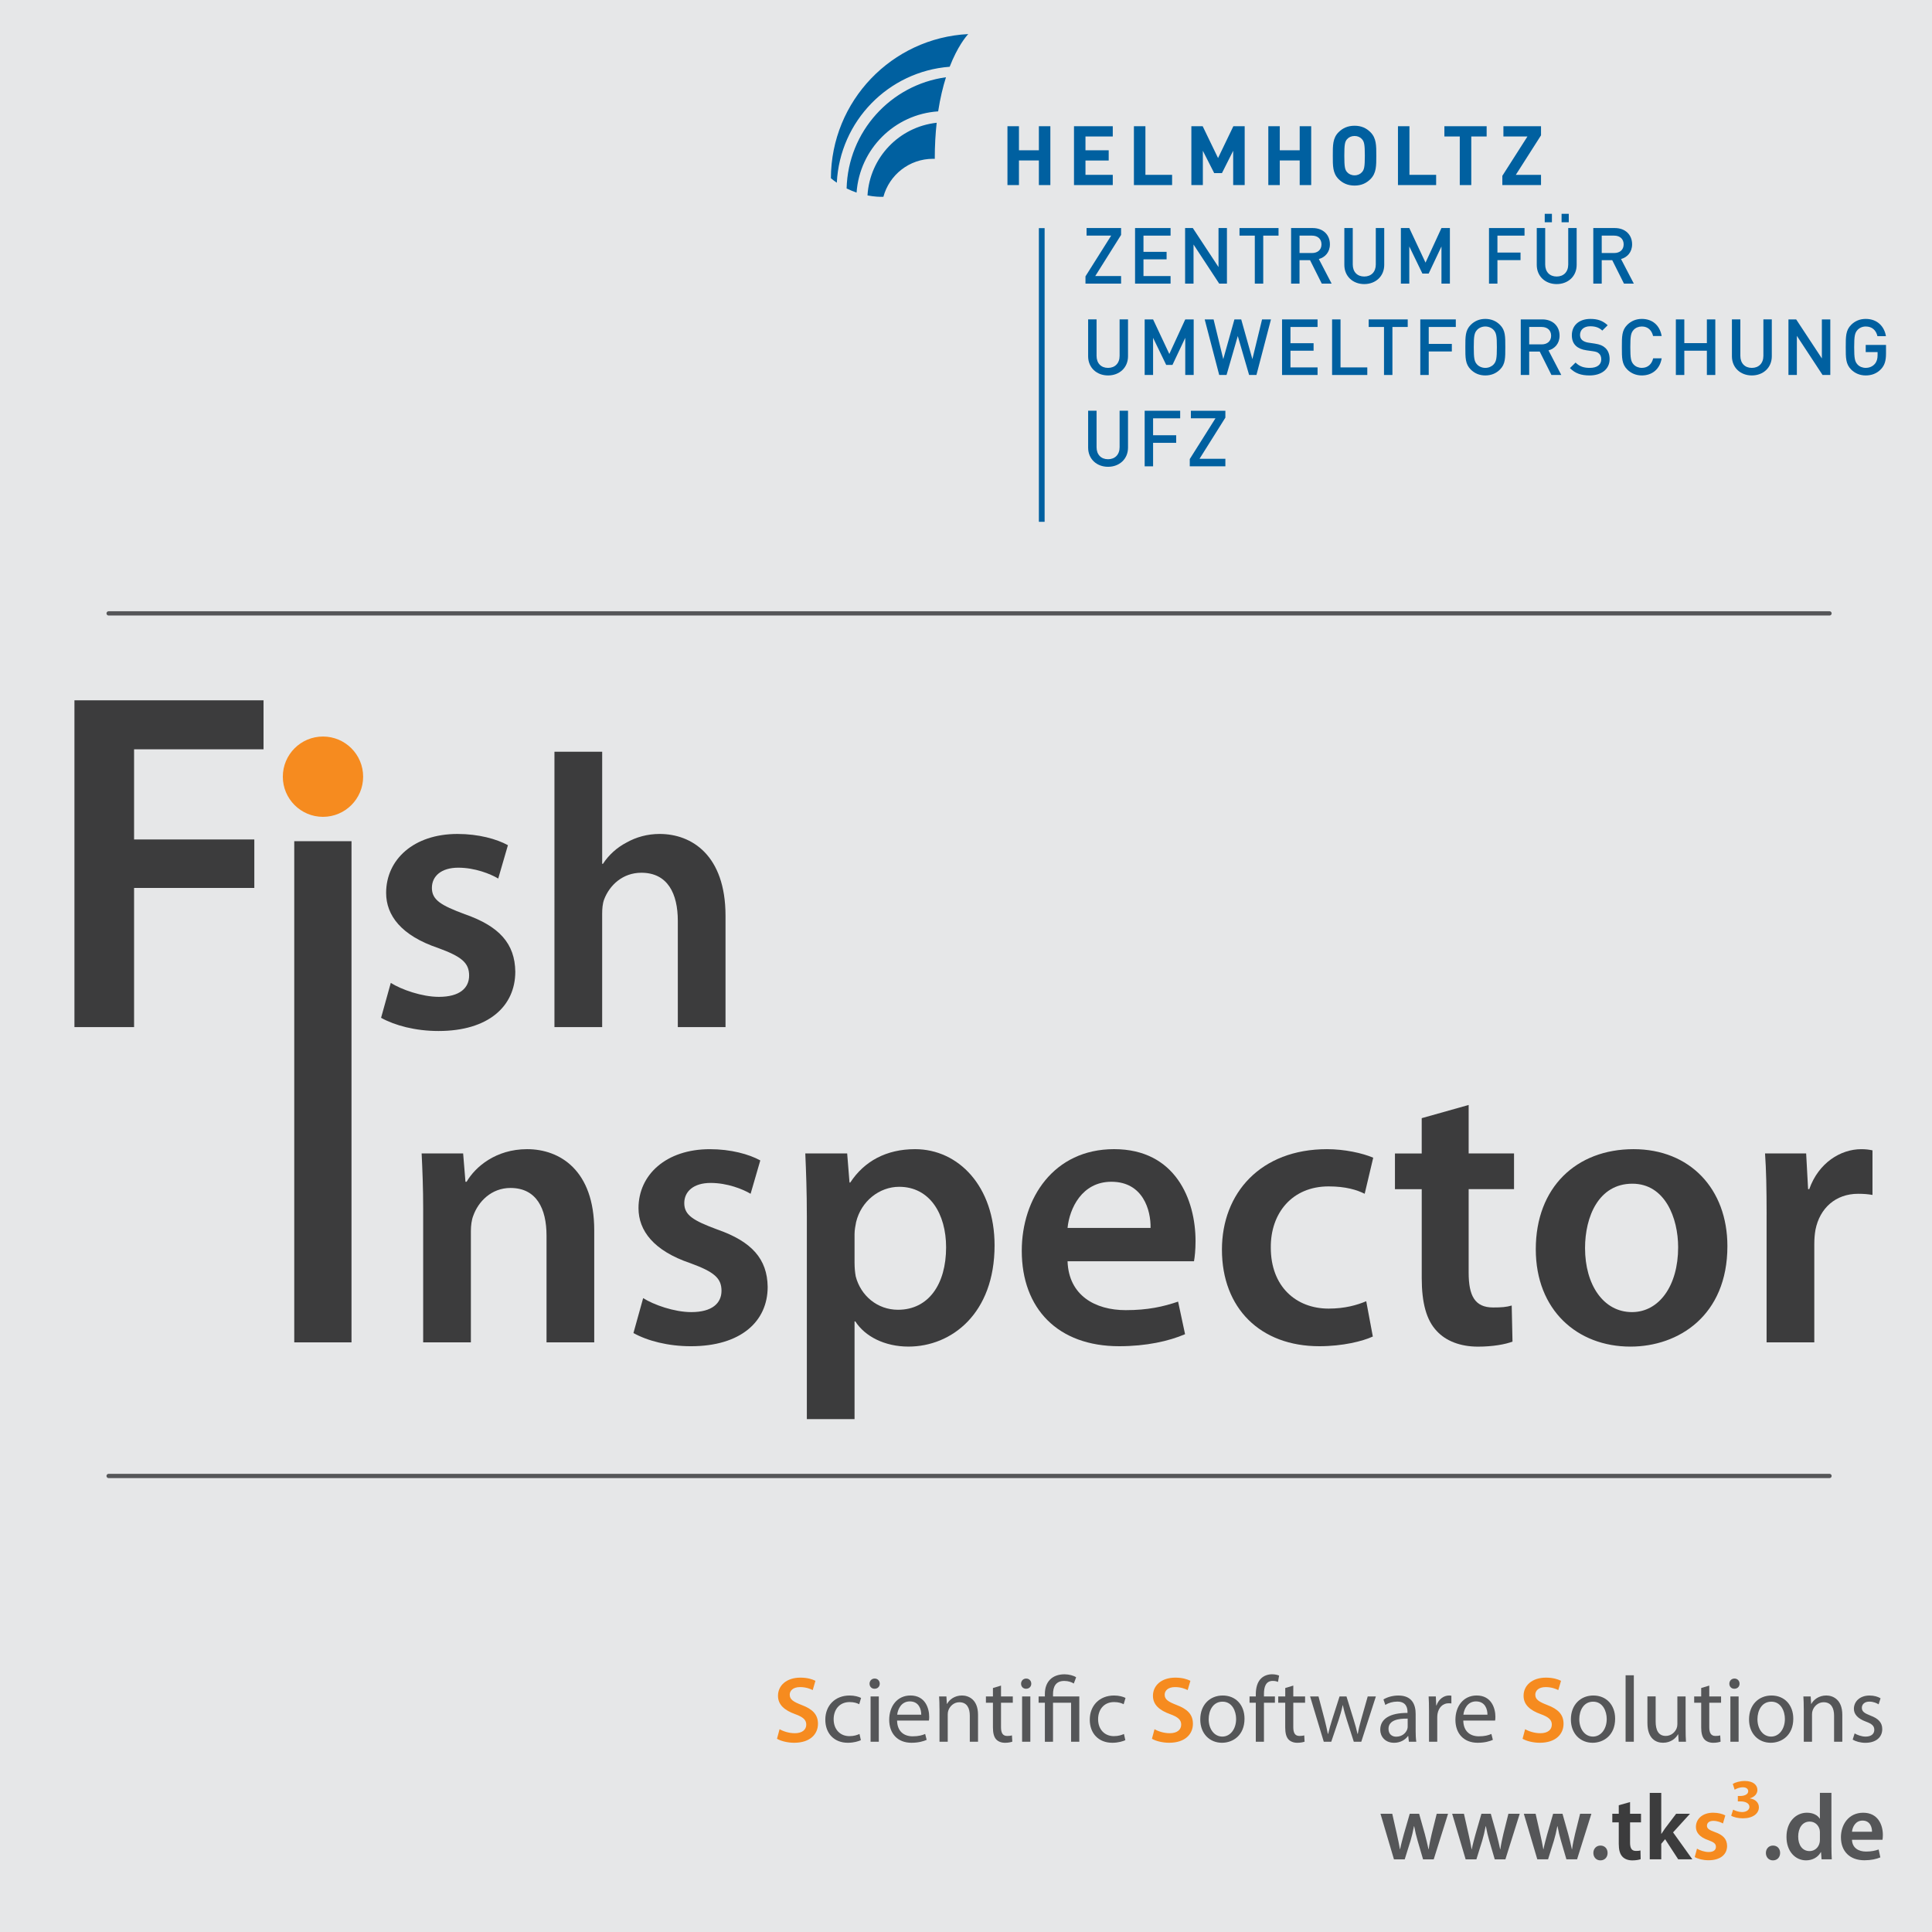 <?xml version="1.0" encoding="UTF-8" standalone="no"?>
<!-- Generator: Adobe Illustrator 15.0.0, SVG Export Plug-In . SVG Version: 6.00 Build 0)  -->

<svg
   xmlns:dc="http://purl.org/dc/elements/1.1/"
   xmlns:cc="http://creativecommons.org/ns#"
   xmlns:rdf="http://www.w3.org/1999/02/22-rdf-syntax-ns#"
   xmlns:svg="http://www.w3.org/2000/svg"
   xmlns="http://www.w3.org/2000/svg"
   xmlns:sodipodi="http://sodipodi.sourceforge.net/DTD/sodipodi-0.dtd"
   xmlns:inkscape="http://www.inkscape.org/namespaces/inkscape"
   version="1.1"
   id="Layer_1"
   x="0px"
   y="0px"
   width="113.39px"
   height="113.39px"
   viewBox="0 0 113.39 113.39"
   enable-background="new 0 0 113.39 113.39"
   xml:space="preserve"
   inkscape:version="0.91 r13725"
   sodipodi:docname="splash.svg"
   inkscape:export-filename="C:\Users\tobi\Documents\Freelancer\UFZ\implementation\FishInspector_resources\splash2.png"
   inkscape:export-xdpi="476.23248"
   inkscape:export-ydpi="476.23248"><defs
     id="defs207" /><sodipodi:namedview
     pagecolor="#ffffff"
     bordercolor="#666666"
     borderopacity="1"
     objecttolerance="10"
     gridtolerance="10"
     guidetolerance="10"
     inkscape:pageopacity="0"
     inkscape:pageshadow="2"
     inkscape:window-width="1920"
     inkscape:window-height="1058"
     id="namedview205"
     showgrid="false"
     inkscape:zoom="5.8868401"
     inkscape:cx="21.185795"
     inkscape:cy="43.827279"
     inkscape:window-x="-8"
     inkscape:window-y="-8"
     inkscape:window-maximized="1"
     inkscape:current-layer="Layer_1" /><rect
     fill="#E6E7E8"
     width="113.39"
     height="113.39"
     id="rect3" /><g
     id="g5"><polyline
       fill="#0060A0"
       points="61.646,10.862 61.646,7.408 60.972,7.408 60.972,8.82 59.803,8.82 59.803,7.408 59.128,7.408    59.128,10.862 59.803,10.862 59.803,9.417 60.972,9.417 60.972,10.862 61.646,10.862  "
       id="polyline7" /><polyline
       fill="#0060A0"
       points="65.309,10.862 65.309,10.261 63.707,10.261 63.707,9.421 65.07,9.421 65.07,8.82 63.707,8.82    63.707,8.01 65.309,8.01 65.309,7.408 63.033,7.408 63.033,10.862 65.309,10.862  "
       id="polyline9" /><polyline
       fill="#0060A0"
       points="68.791,10.862 68.791,10.261 67.225,10.261 67.225,7.408 66.55,7.408 66.55,10.862 68.791,10.862     "
       id="polyline11" /><polyline
       fill="#0060A0"
       points="73.051,10.862 73.051,7.408 72.386,7.408 71.488,9.276 70.586,7.408 69.922,7.408 69.922,10.862    70.596,10.862 70.596,8.849 71.261,10.159 71.717,10.159 72.376,8.849 72.376,10.862 73.051,10.862  "
       id="polyline13" /><polyline
       fill="#0060A0"
       points="76.955,10.862 76.955,7.408 76.28,7.408 76.28,8.82 75.111,8.82 75.111,7.408 74.438,7.408    74.438,10.862 75.111,10.862 75.111,9.417 76.28,9.417 76.28,10.862 76.955,10.862  "
       id="polyline15" /><path
       fill="#0060A0"
       d="M80.776,9.135c0-0.597,0.005-1.028-0.344-1.377c-0.243-0.243-0.539-0.378-0.932-0.378   c-0.394,0-0.693,0.136-0.937,0.378c-0.35,0.349-0.34,0.781-0.34,1.377s-0.01,1.028,0.34,1.378c0.243,0.242,0.543,0.378,0.937,0.378   c0.393,0,0.688-0.136,0.932-0.378C80.781,10.164,80.776,9.732,80.776,9.135L80.776,9.135z M80.103,9.135   c0,0.665-0.039,0.825-0.17,0.97c-0.097,0.112-0.247,0.185-0.432,0.185s-0.34-0.073-0.437-0.185   c-0.131-0.146-0.165-0.306-0.165-0.97s0.034-0.825,0.165-0.97c0.097-0.111,0.252-0.184,0.437-0.184s0.335,0.073,0.432,0.184   C80.063,8.311,80.103,8.471,80.103,9.135"
       id="path17" /><polyline
       fill="#0060A0"
       points="84.288,10.862 84.288,10.261 82.721,10.261 82.721,7.408 82.047,7.408 82.047,10.862    84.288,10.862  "
       id="polyline19" /><polyline
       fill="#0060A0"
       points="87.252,8.01 87.252,7.408 84.772,7.408 84.772,8.01 85.675,8.01 85.675,10.862 86.35,10.862    86.35,8.01 87.252,8.01  "
       id="polyline21" /><polyline
       fill="#0060A0"
       points="90.443,10.862 90.443,10.261 88.964,10.261 90.443,7.942 90.443,7.408 88.236,7.408 88.236,8.01    89.647,8.01 88.173,10.319 88.173,10.862 90.443,10.862  "
       id="polyline23" /><polyline
       fill="#0060A0"
       points="60.972,13.389 60.972,30.625 61.309,30.625 61.309,13.389 60.972,13.389  "
       id="polyline25" /><path
       fill="#0060A0"
       d="M50.914,11.47c0.132-2.228,1.862-4.026,4.06-4.265c-0.071,0.638-0.112,1.342-0.112,2.118   C54.828,9.321,54.794,9.32,54.76,9.32c-1.395,0-2.568,0.946-2.914,2.232C51.652,11.557,51.32,11.547,50.914,11.47L50.914,11.47z    M48.766,10.461c0.012-4.536,3.578-8.235,8.06-8.461c-0.139,0.151-0.632,0.74-1.089,1.918c-3.592,0.272-6.446,3.187-6.624,6.805   C48.997,10.644,48.881,10.557,48.766,10.461L48.766,10.461z M49.688,11.06c0.085-3.341,2.593-6.081,5.832-6.526   c-0.178,0.562-0.34,1.225-0.459,2.002c-2.56,0.169-4.607,2.21-4.788,4.767C50.084,11.238,49.888,11.158,49.688,11.06"
       id="path27" /><polyline
       fill="#0060A0"
       points="63.707,16.646 63.707,16.22 65.215,13.829 63.771,13.829 63.771,13.384 65.797,13.384    65.797,13.787 64.28,16.202 65.797,16.202 65.797,16.646 63.707,16.646  "
       id="polyline29" /><polyline
       fill="#0060A0"
       points="66.617,16.646 66.617,13.384 68.701,13.384 68.701,13.829 67.111,13.829 67.111,14.781    68.468,14.781 68.468,15.221 67.111,15.221 67.111,16.202 68.701,16.202 68.701,16.646 66.617,16.646  "
       id="polyline31" /><polyline
       fill="#0060A0"
       points="71.556,16.646 70.049,14.351 70.049,16.646 69.554,16.646 69.554,13.384 70.007,13.384    71.515,15.675 71.515,13.384 72.01,13.384 72.01,16.646 71.556,16.646  "
       id="polyline33" /><polyline
       fill="#0060A0"
       points="74.14,13.829 74.14,16.646 73.645,16.646 73.645,13.829 72.747,13.829 72.747,13.384    75.038,13.384 75.038,13.829 74.14,13.829  "
       id="polyline35" /><path
       fill="#0060A0"
       d="M77.003,13.829h-0.732v1.021h0.732c0.33,0,0.555-0.188,0.555-0.509   C77.558,14.021,77.333,13.829,77.003,13.829L77.003,13.829z M77.576,16.646l-0.688-1.375h-0.618v1.375h-0.495v-3.262h1.265   c0.618,0,1.013,0.399,1.013,0.953c0,0.467-0.284,0.765-0.65,0.866l0.751,1.443H77.576"
       id="path37" /><path
       fill="#0060A0"
       d="M80.068,16.673c-0.664,0-1.168-0.453-1.168-1.127v-2.163h0.494v2.14c0,0.436,0.266,0.706,0.674,0.706   s0.678-0.27,0.678-0.706v-2.14h0.495v2.163C81.241,16.22,80.732,16.673,80.068,16.673"
       id="path39" /><polyline
       fill="#0060A0"
       points="84.6,16.646 84.6,14.465 83.849,16.055 83.481,16.055 82.712,14.465 82.712,16.646 82.218,16.646    82.218,13.384 82.712,13.384 83.665,15.414 84.6,13.384 85.095,13.384 85.095,16.646 84.6,16.646  "
       id="polyline41" /><polyline
       fill="#0060A0"
       points="87.885,13.829 87.885,14.823 89.241,14.823 89.241,15.267 87.885,15.267 87.885,16.646    87.39,16.646 87.39,13.384 89.475,13.384 89.475,13.829 87.885,13.829  "
       id="polyline43" /><path
       fill="#0060A0"
       d="M91.65,13.045V12.55h0.422v0.495H91.65L91.65,13.045z M90.661,13.045V12.55h0.422v0.495H90.661   L90.661,13.045z M91.362,16.673c-0.665,0-1.169-0.453-1.169-1.127v-2.163h0.495v2.14c0,0.436,0.266,0.706,0.674,0.706   c0.407,0,0.678-0.27,0.678-0.706v-2.14h0.495v2.163C92.535,16.22,92.026,16.673,91.362,16.673"
       id="path45" /><path
       fill="#0060A0"
       d="M94.738,13.829h-0.732v1.021h0.732c0.33,0,0.555-0.188,0.555-0.509   C95.293,14.021,95.068,13.829,94.738,13.829L94.738,13.829z M95.312,16.646l-0.688-1.375h-0.618v1.375h-0.495v-3.262h1.265   c0.618,0,1.013,0.399,1.013,0.953c0,0.467-0.284,0.765-0.65,0.866l0.751,1.443H95.312"
       id="path47" /><path
       fill="#0060A0"
       d="M65.031,22.035c-0.664,0-1.168-0.454-1.168-1.127v-2.163h0.495v2.14c0,0.435,0.266,0.706,0.673,0.706   c0.408,0,0.679-0.271,0.679-0.706v-2.14h0.494v2.163C66.204,21.582,65.696,22.035,65.031,22.035"
       id="path49" /><polyline
       fill="#0060A0"
       points="69.563,22.008 69.563,19.827 68.812,21.417 68.445,21.417 67.675,19.827 67.675,22.008    67.181,22.008 67.181,18.746 67.675,18.746 68.628,20.775 69.563,18.746 70.058,18.746 70.058,22.008 69.563,22.008  "
       id="polyline51" /><polyline
       fill="#0060A0"
       points="73.741,22.008 73.311,22.008 72.646,19.722 71.986,22.008 71.556,22.008 70.704,18.746    71.226,18.746 71.794,21.078 72.449,18.746 72.848,18.746 73.503,21.078 74.071,18.746 74.594,18.746 73.741,22.008  "
       id="polyline53" /><polyline
       fill="#0060A0"
       points="75.244,22.008 75.244,18.746 77.328,18.746 77.328,19.19 75.738,19.19 75.738,20.143    77.095,20.143 77.095,20.583 75.738,20.583 75.738,21.563 77.328,21.563 77.328,22.008 75.244,22.008  "
       id="polyline55" /><polyline
       fill="#0060A0"
       points="78.181,22.008 78.181,18.746 78.676,18.746 78.676,21.563 80.247,21.563 80.247,22.008    78.181,22.008  "
       id="polyline57" /><polyline
       fill="#0060A0"
       points="81.722,19.19 81.722,22.008 81.228,22.008 81.228,19.19 80.329,19.19 80.329,18.746 82.62,18.746    82.62,19.19 81.722,19.19  "
       id="polyline59" /><polyline
       fill="#0060A0"
       points="83.853,19.19 83.853,20.184 85.209,20.184 85.209,20.628 83.853,20.628 83.853,22.008    83.357,22.008 83.357,18.746 85.442,18.746 85.442,19.19 83.853,19.19  "
       id="polyline61" /><path
       fill="#0060A0"
       d="M87.66,19.364c-0.115-0.124-0.294-0.202-0.486-0.202s-0.371,0.078-0.485,0.202   c-0.16,0.174-0.192,0.357-0.192,1.012c0,0.655,0.032,0.838,0.192,1.013c0.114,0.124,0.293,0.202,0.485,0.202   s0.371-0.078,0.486-0.202c0.16-0.174,0.192-0.357,0.192-1.013C87.853,19.722,87.82,19.538,87.66,19.364L87.66,19.364z    M88.035,21.687c-0.225,0.225-0.513,0.348-0.861,0.348c-0.348,0-0.632-0.124-0.856-0.348c-0.321-0.321-0.316-0.683-0.316-1.311   c0-0.627-0.005-0.989,0.316-1.31c0.225-0.225,0.509-0.349,0.856-0.349c0.349,0,0.637,0.124,0.861,0.349   c0.321,0.321,0.312,0.683,0.312,1.31C88.347,21.004,88.356,21.366,88.035,21.687"
       id="path63" /><path
       fill="#0060A0"
       d="M90.482,19.19h-0.733v1.022h0.733c0.329,0,0.554-0.188,0.554-0.509S90.812,19.19,90.482,19.19L90.482,19.19   z M91.055,22.008l-0.688-1.375h-0.618v1.375h-0.495v-3.262h1.265c0.619,0,1.013,0.398,1.013,0.953c0,0.467-0.284,0.765-0.65,0.866   l0.751,1.443H91.055"
       id="path65" /><path
       fill="#0060A0"
       d="M93.295,22.035c-0.49,0-0.843-0.115-1.154-0.431l0.33-0.325c0.238,0.238,0.499,0.312,0.834,0.312   c0.426,0,0.673-0.184,0.673-0.5c0-0.142-0.041-0.261-0.128-0.339c-0.082-0.078-0.165-0.11-0.357-0.138l-0.385-0.055   c-0.266-0.037-0.477-0.128-0.618-0.261c-0.161-0.151-0.238-0.357-0.238-0.623c0-0.568,0.412-0.958,1.09-0.958   c0.431,0,0.733,0.11,1.013,0.372l-0.316,0.312c-0.201-0.192-0.435-0.252-0.71-0.252c-0.385,0-0.596,0.22-0.596,0.508   c0,0.119,0.037,0.225,0.124,0.302c0.082,0.073,0.215,0.128,0.366,0.151l0.371,0.055c0.303,0.046,0.472,0.119,0.609,0.243   c0.179,0.156,0.266,0.39,0.266,0.669C94.468,21.678,93.978,22.035,93.295,22.035"
       id="path67" /><path
       fill="#0060A0"
       d="M96.36,22.035c-0.339,0-0.632-0.124-0.856-0.348c-0.321-0.321-0.316-0.683-0.316-1.311   c0-0.627-0.005-0.989,0.316-1.31c0.225-0.225,0.518-0.349,0.856-0.349c0.601,0,1.049,0.353,1.164,1.004H97.02   c-0.077-0.33-0.297-0.559-0.659-0.559c-0.192,0-0.366,0.073-0.481,0.197c-0.16,0.174-0.196,0.362-0.196,1.017   c0,0.655,0.036,0.843,0.196,1.017c0.115,0.124,0.289,0.197,0.481,0.197c0.362,0,0.586-0.229,0.664-0.559h0.5   C97.414,21.682,96.951,22.035,96.36,22.035"
       id="path69" /><polyline
       fill="#0060A0"
       points="100.177,22.008 100.177,20.583 98.853,20.583 98.853,22.008 98.357,22.008 98.357,18.746    98.853,18.746 98.853,20.138 100.177,20.138 100.177,18.746 100.672,18.746 100.672,22.008 100.177,22.008  "
       id="polyline71" /><path
       fill="#0060A0"
       d="M102.815,22.035c-0.664,0-1.168-0.454-1.168-1.127v-2.163h0.495v2.14c0,0.435,0.266,0.706,0.673,0.706   c0.408,0,0.679-0.271,0.679-0.706v-2.14h0.494v2.163C103.988,21.582,103.48,22.035,102.815,22.035"
       id="path73" /><polyline
       fill="#0060A0"
       points="106.967,22.008 105.459,19.712 105.459,22.008 104.965,22.008 104.965,18.746 105.418,18.746    106.926,21.036 106.926,18.746 107.421,18.746 107.421,22.008 106.967,22.008  "
       id="polyline75" /><path
       fill="#0060A0"
       d="M110.398,21.664c-0.248,0.261-0.555,0.371-0.898,0.371c-0.339,0-0.632-0.124-0.856-0.348   c-0.32-0.321-0.316-0.683-0.316-1.311c0-0.627-0.004-0.989,0.316-1.31c0.225-0.225,0.509-0.349,0.856-0.349   c0.692,0,1.096,0.454,1.187,1.013h-0.499c-0.082-0.357-0.32-0.568-0.688-0.568c-0.192,0-0.366,0.078-0.48,0.202   c-0.16,0.174-0.197,0.357-0.197,1.012c0,0.655,0.037,0.843,0.197,1.017c0.114,0.124,0.288,0.197,0.48,0.197   c0.216,0,0.403-0.083,0.531-0.229c0.119-0.138,0.165-0.303,0.165-0.513v-0.184H109.5v-0.421h1.191v0.5   C110.691,21.165,110.613,21.435,110.398,21.664"
       id="path77" /><path
       fill="#0060A0"
       d="M65.031,27.396c-0.664,0-1.168-0.454-1.168-1.127v-2.163h0.495v2.14c0,0.436,0.266,0.706,0.673,0.706   c0.408,0,0.679-0.27,0.679-0.706v-2.14h0.494v2.163C66.204,26.943,65.696,27.396,65.031,27.396"
       id="path79" /><polyline
       fill="#0060A0"
       points="67.675,24.551 67.675,25.545 69.031,25.545 69.031,25.99 67.675,25.99 67.675,27.369    67.181,27.369 67.181,24.107 69.265,24.107 69.265,24.551 67.675,24.551  "
       id="polyline81" /><polyline
       fill="#0060A0"
       points="69.828,27.369 69.828,26.943 71.336,24.551 69.893,24.551 69.893,24.107 71.918,24.107    71.918,24.51 70.401,26.925 71.918,26.925 71.918,27.369 69.828,27.369  "
       id="polyline83" /></g><g
     id="g85"><g
       id="g87"><g
         id="g89"><path
           fill="#F68B1F"
           d="M45.754,101.487c0.215,0.126,0.55,0.236,0.896,0.236c0.429,0,0.67-0.203,0.67-0.505     c0-0.28-0.187-0.445-0.653-0.615c-0.615-0.221-1.006-0.544-1.006-1.077c0-0.609,0.506-1.065,1.313-1.065     c0.401,0,0.692,0.088,0.884,0.187l-0.159,0.544c-0.137-0.071-0.396-0.176-0.741-0.176c-0.429,0-0.609,0.225-0.609,0.445     c0,0.285,0.214,0.417,0.708,0.609c0.643,0.242,0.95,0.566,0.95,1.099c0,0.599-0.45,1.115-1.4,1.115     c-0.396,0-0.802-0.11-1.005-0.236L45.754,101.487z"
           id="path91" /><path
           fill="#555658"
           d="M50.525,102.131c-0.126,0.06-0.406,0.153-0.764,0.153c-0.802,0-1.323-0.544-1.323-1.356     c0-0.818,0.56-1.418,1.428-1.418c0.286,0,0.538,0.072,0.671,0.143l-0.11,0.369c-0.115-0.061-0.297-0.127-0.561-0.127     c-0.609,0-0.939,0.456-0.939,1.006c0,0.615,0.396,0.994,0.923,0.994c0.275,0,0.456-0.066,0.594-0.127L50.525,102.131z"
           id="path93" /><path
           fill="#555658"
           d="M51.633,98.818c0,0.164-0.115,0.296-0.308,0.296c-0.176,0-0.291-0.132-0.291-0.296     c0-0.165,0.12-0.303,0.302-0.303C51.512,98.516,51.633,98.647,51.633,98.818z M51.095,102.224v-2.659h0.483v2.659H51.095z"
           id="path95" /><path
           fill="#555658"
           d="M52.65,100.982c0.012,0.653,0.423,0.923,0.912,0.923c0.346,0,0.561-0.061,0.736-0.138l0.088,0.346     c-0.171,0.077-0.467,0.171-0.891,0.171c-0.818,0-1.307-0.544-1.307-1.346s0.473-1.429,1.247-1.429     c0.873,0,1.099,0.758,1.099,1.247c0,0.099-0.006,0.171-0.017,0.226H52.65z M54.068,100.637c0.005-0.303-0.127-0.781-0.671-0.781     c-0.494,0-0.703,0.445-0.741,0.781H54.068z"
           id="path97" /><path
           fill="#555658"
           d="M55.138,100.285c0-0.281-0.006-0.5-0.022-0.721h0.429l0.027,0.439h0.011     c0.132-0.246,0.439-0.494,0.879-0.494c0.368,0,0.939,0.22,0.939,1.132v1.582h-0.483v-1.532c0-0.429-0.159-0.786-0.615-0.786     c-0.313,0-0.561,0.226-0.648,0.495c-0.021,0.061-0.032,0.143-0.032,0.225v1.599h-0.483V100.285z"
           id="path99" /><path
           fill="#555658"
           d="M58.75,98.928v0.637h0.692v0.369H58.75v1.434c0,0.329,0.094,0.516,0.362,0.516     c0.132,0,0.209-0.011,0.28-0.033l0.021,0.369c-0.093,0.032-0.241,0.065-0.428,0.065c-0.226,0-0.406-0.077-0.522-0.203     c-0.132-0.148-0.187-0.385-0.187-0.698v-1.449h-0.412v-0.369h0.412V99.07L58.75,98.928z"
           id="path101" /><path
           fill="#555658"
           d="M60.526,98.818c0,0.164-0.115,0.296-0.308,0.296c-0.176,0-0.291-0.132-0.291-0.296     c0-0.165,0.121-0.303,0.302-0.303C60.405,98.516,60.526,98.647,60.526,98.818z M59.988,102.224v-2.659h0.483v2.659H59.988z"
           id="path103" /><path
           fill="#555658"
           d="M61.324,102.224v-2.29h-0.368v-0.369h0.368v-0.148c0-0.697,0.412-1.152,1.159-1.152     c0.247,0,0.538,0.076,0.676,0.176l-0.138,0.367c-0.12-0.082-0.324-0.153-0.56-0.153c-0.511,0-0.659,0.356-0.659,0.78v0.131h1.543     v2.659h-0.483v-2.29h-1.06v2.29H61.324z"
           id="path105" /><path
           fill="#555658"
           d="M66.046,102.131c-0.126,0.06-0.406,0.153-0.764,0.153c-0.802,0-1.323-0.544-1.323-1.356     c0-0.818,0.561-1.418,1.428-1.418c0.286,0,0.539,0.072,0.67,0.143l-0.109,0.369c-0.115-0.061-0.297-0.127-0.561-0.127     c-0.609,0-0.939,0.456-0.939,1.006c0,0.615,0.396,0.994,0.923,0.994c0.275,0,0.456-0.066,0.594-0.127L66.046,102.131z"
           id="path107" /><path
           fill="#F68B1F"
           d="M67.759,101.487c0.214,0.126,0.55,0.236,0.896,0.236c0.429,0,0.67-0.203,0.67-0.505     c0-0.28-0.187-0.445-0.653-0.615c-0.615-0.221-1.005-0.544-1.005-1.077c0-0.609,0.505-1.065,1.313-1.065     c0.4,0,0.692,0.088,0.885,0.187l-0.16,0.544c-0.137-0.071-0.396-0.176-0.741-0.176c-0.429,0-0.609,0.225-0.609,0.445     c0,0.285,0.214,0.417,0.708,0.609c0.643,0.242,0.95,0.566,0.95,1.099c0,0.599-0.45,1.115-1.4,1.115     c-0.396,0-0.802-0.11-1.005-0.236L67.759,101.487z"
           id="path109" /><path
           fill="#555658"
           d="M73.041,100.872c0,0.983-0.687,1.412-1.323,1.412c-0.714,0-1.274-0.527-1.274-1.368     c0-0.885,0.588-1.406,1.318-1.406C72.525,99.51,73.041,100.064,73.041,100.872z M70.938,100.9c0,0.582,0.33,1.021,0.802,1.021     c0.462,0,0.808-0.435,0.808-1.033c0-0.45-0.225-1.016-0.797-1.016C71.185,99.873,70.938,100.4,70.938,100.9z"
           id="path111" /><path
           fill="#555658"
           d="M73.704,102.224v-2.29h-0.368v-0.369h0.368v-0.126c0-0.374,0.088-0.714,0.308-0.929     c0.182-0.176,0.423-0.246,0.648-0.246c0.176,0,0.318,0.038,0.412,0.076l-0.066,0.373c-0.071-0.032-0.164-0.06-0.308-0.06     c-0.411,0-0.516,0.356-0.516,0.769v0.143h0.643v0.369h-0.643v2.29H73.704z"
           id="path113" /><path
           fill="#555658"
           d="M75.904,98.928v0.637h0.692v0.369h-0.692v1.434c0,0.329,0.094,0.516,0.362,0.516     c0.132,0,0.209-0.011,0.28-0.033l0.021,0.369c-0.093,0.032-0.241,0.065-0.428,0.065c-0.226,0-0.406-0.077-0.522-0.203     c-0.132-0.148-0.187-0.385-0.187-0.698v-1.449H75.02v-0.369h0.412V99.07L75.904,98.928z"
           id="path115" /><path
           fill="#555658"
           d="M77.383,99.564l0.357,1.352c0.071,0.297,0.143,0.571,0.192,0.846h0.017     c0.061-0.269,0.148-0.555,0.236-0.84l0.434-1.357h0.406l0.412,1.33c0.1,0.318,0.176,0.599,0.236,0.867h0.017     c0.044-0.269,0.115-0.549,0.203-0.861l0.379-1.336h0.479l-0.857,2.659h-0.439l-0.406-1.269c-0.094-0.297-0.171-0.561-0.236-0.874     h-0.011c-0.066,0.319-0.148,0.594-0.242,0.879l-0.428,1.264h-0.439l-0.803-2.659H77.383z"
           id="path117" /><path
           fill="#555658"
           d="M83.085,101.586c0,0.231,0.011,0.457,0.038,0.638h-0.434l-0.038-0.335h-0.017     c-0.148,0.209-0.434,0.396-0.813,0.396c-0.538,0-0.813-0.379-0.813-0.764c0-0.643,0.571-0.994,1.599-0.989v-0.055     c0-0.214-0.061-0.615-0.604-0.609c-0.253,0-0.511,0.071-0.697,0.197l-0.11-0.324c0.22-0.137,0.544-0.23,0.879-0.23     c0.813,0,1.011,0.555,1.011,1.082V101.586z M82.618,100.867c-0.527-0.012-1.126,0.082-1.126,0.599     c0,0.318,0.209,0.461,0.45,0.461c0.352,0,0.577-0.22,0.653-0.444c0.017-0.055,0.022-0.11,0.022-0.154V100.867z"
           id="path119" /><path
           fill="#555658"
           d="M83.869,100.395c0-0.313-0.006-0.582-0.022-0.83h0.423l0.022,0.527h0.017     c0.12-0.356,0.417-0.582,0.741-0.582c0.05,0,0.088,0.006,0.132,0.012v0.455c-0.05-0.011-0.099-0.011-0.165-0.011     c-0.341,0-0.582,0.253-0.647,0.615c-0.012,0.065-0.017,0.148-0.017,0.226v1.417h-0.483V100.395z"
           id="path121" /><path
           fill="#555658"
           d="M85.881,100.982c0.012,0.653,0.423,0.923,0.912,0.923c0.346,0,0.561-0.061,0.736-0.138l0.088,0.346     c-0.171,0.077-0.467,0.171-0.891,0.171c-0.818,0-1.307-0.544-1.307-1.346s0.473-1.429,1.247-1.429     c0.873,0,1.099,0.758,1.099,1.247c0,0.099-0.006,0.171-0.017,0.226H85.881z M87.299,100.637c0.005-0.303-0.127-0.781-0.671-0.781     c-0.494,0-0.703,0.445-0.741,0.781H87.299z"
           id="path123" /><path
           fill="#F68B1F"
           d="M89.511,101.487c0.214,0.126,0.55,0.236,0.896,0.236c0.429,0,0.67-0.203,0.67-0.505     c0-0.28-0.187-0.445-0.653-0.615c-0.615-0.221-1.005-0.544-1.005-1.077c0-0.609,0.505-1.065,1.313-1.065     c0.4,0,0.692,0.088,0.885,0.187l-0.16,0.544c-0.137-0.071-0.396-0.176-0.741-0.176c-0.429,0-0.609,0.225-0.609,0.445     c0,0.285,0.214,0.417,0.708,0.609c0.643,0.242,0.95,0.566,0.95,1.099c0,0.599-0.45,1.115-1.4,1.115     c-0.396,0-0.802-0.11-1.005-0.236L89.511,101.487z"
           id="path125" /><path
           fill="#555658"
           d="M94.793,100.872c0,0.983-0.687,1.412-1.323,1.412c-0.714,0-1.274-0.527-1.274-1.368     c0-0.885,0.588-1.406,1.318-1.406C94.277,99.51,94.793,100.064,94.793,100.872z M92.689,100.9c0,0.582,0.33,1.021,0.802,1.021     c0.462,0,0.808-0.435,0.808-1.033c0-0.45-0.225-1.016-0.797-1.016C92.937,99.873,92.689,100.4,92.689,100.9z"
           id="path127" /><path
           fill="#555658"
           d="M95.407,98.323h0.483v3.9h-0.483V98.323z"
           id="path129" /><path
           fill="#555658"
           d="M98.93,101.493c0,0.28,0.005,0.521,0.021,0.73h-0.428l-0.028-0.435h-0.011     c-0.121,0.215-0.406,0.495-0.879,0.495c-0.417,0-0.917-0.236-0.917-1.165v-1.555h0.483v1.467c0,0.506,0.159,0.852,0.593,0.852     c0.324,0,0.55-0.225,0.638-0.445c0.027-0.065,0.044-0.153,0.044-0.246v-1.627h0.483V101.493z"
           id="path131" /><path
           fill="#555658"
           d="M100.318,98.928v0.637h0.692v0.369h-0.692v1.434c0,0.329,0.094,0.516,0.362,0.516     c0.132,0,0.209-0.011,0.28-0.033l0.021,0.369c-0.093,0.032-0.241,0.065-0.428,0.065c-0.226,0-0.406-0.077-0.522-0.203     c-0.132-0.148-0.187-0.385-0.187-0.698v-1.449h-0.412v-0.369h0.412V99.07L100.318,98.928z"
           id="path133" /><path
           fill="#555658"
           d="M102.095,98.818c0,0.164-0.115,0.296-0.308,0.296c-0.176,0-0.291-0.132-0.291-0.296     c0-0.165,0.121-0.303,0.302-0.303C101.974,98.516,102.095,98.647,102.095,98.818z M101.557,102.224v-2.659h0.483v2.659H101.557z"
           id="path135" /><path
           fill="#555658"
           d="M105.249,100.872c0,0.983-0.687,1.412-1.323,1.412c-0.715,0-1.274-0.527-1.274-1.368     c0-0.885,0.588-1.406,1.318-1.406C104.733,99.51,105.249,100.064,105.249,100.872z M103.146,100.9     c0,0.582,0.329,1.021,0.802,1.021c0.462,0,0.808-0.435,0.808-1.033c0-0.45-0.226-1.016-0.796-1.016     C103.393,99.873,103.146,100.4,103.146,100.9z"
           id="path137" /><path
           fill="#555658"
           d="M105.863,100.285c0-0.281-0.006-0.5-0.022-0.721h0.429l0.027,0.439h0.011     c0.132-0.246,0.439-0.494,0.879-0.494c0.368,0,0.939,0.22,0.939,1.132v1.582h-0.483v-1.532c0-0.429-0.159-0.786-0.615-0.786     c-0.313,0-0.561,0.226-0.648,0.495c-0.021,0.061-0.032,0.143-0.032,0.225v1.599h-0.483V100.285z"
           id="path139" /><path
           fill="#555658"
           d="M108.849,101.734c0.148,0.088,0.401,0.188,0.643,0.188c0.347,0,0.511-0.171,0.511-0.396     c0-0.23-0.137-0.352-0.488-0.482c-0.483-0.176-0.709-0.435-0.709-0.753c0-0.429,0.352-0.78,0.918-0.78     c0.269,0,0.505,0.072,0.647,0.165l-0.115,0.352c-0.104-0.065-0.297-0.159-0.544-0.159c-0.285,0-0.439,0.164-0.439,0.362     c0,0.22,0.154,0.319,0.5,0.456c0.456,0.17,0.697,0.4,0.697,0.797c0,0.473-0.367,0.802-0.988,0.802     c-0.291,0-0.561-0.077-0.747-0.187L108.849,101.734z"
           id="path141" /></g></g><g
       id="g143"><path
         fill="#555658"
         d="M81.712,106.45l0.274,1.214c0.065,0.285,0.126,0.576,0.176,0.867h0.011    c0.055-0.291,0.143-0.587,0.214-0.862l0.352-1.219h0.55l0.335,1.187c0.082,0.313,0.153,0.604,0.214,0.895h0.012    c0.038-0.291,0.104-0.582,0.176-0.895l0.296-1.187h0.665l-0.841,2.675h-0.626l-0.318-1.088c-0.082-0.28-0.143-0.532-0.203-0.856    h-0.012c-0.06,0.329-0.126,0.593-0.203,0.856l-0.34,1.088h-0.632l-0.791-2.675H81.712z"
         id="path145" /><path
         fill="#555658"
         d="M85.919,106.45l0.274,1.214c0.065,0.285,0.126,0.576,0.176,0.867h0.011    c0.055-0.291,0.143-0.587,0.214-0.862l0.352-1.219h0.55l0.335,1.187c0.082,0.313,0.153,0.604,0.214,0.895h0.012    c0.038-0.291,0.104-0.582,0.176-0.895l0.296-1.187h0.665l-0.841,2.675h-0.626l-0.318-1.088c-0.082-0.28-0.143-0.532-0.203-0.856    h-0.012c-0.06,0.329-0.126,0.593-0.203,0.856l-0.34,1.088h-0.632l-0.791-2.675H85.919z"
         id="path147" /><path
         fill="#555658"
         d="M90.126,106.45l0.275,1.214c0.065,0.285,0.126,0.576,0.176,0.867h0.011    c0.055-0.291,0.143-0.587,0.214-0.862l0.352-1.219h0.55l0.335,1.187c0.082,0.313,0.154,0.604,0.214,0.895h0.012    c0.038-0.291,0.104-0.582,0.176-0.895l0.296-1.187H93.4l-0.841,2.675h-0.626l-0.318-1.088c-0.083-0.28-0.143-0.532-0.203-0.856    h-0.011c-0.061,0.329-0.127,0.593-0.204,0.856l-0.34,1.088h-0.632l-0.791-2.675H90.126z"
         id="path149" /><path
         fill="#555658"
         d="M93.515,108.752c0-0.253,0.176-0.435,0.417-0.435c0.247,0,0.418,0.176,0.418,0.435    c0,0.247-0.165,0.434-0.423,0.434C93.685,109.186,93.515,108.999,93.515,108.752z"
         id="path151" /><path
         fill="#3C3C3D"
         d="M95.669,105.764v0.687h0.643v0.505h-0.643v1.182c0,0.329,0.088,0.494,0.347,0.494    c0.12,0,0.187-0.006,0.264-0.027l0.011,0.511c-0.099,0.038-0.28,0.071-0.489,0.071c-0.252,0-0.456-0.082-0.582-0.22    c-0.148-0.154-0.214-0.401-0.214-0.753v-1.258h-0.379v-0.505h0.379v-0.5L95.669,105.764z"
         id="path153" /><path
         fill="#3C3C3D"
         d="M97.501,107.625h0.011c0.066-0.104,0.144-0.22,0.209-0.313l0.653-0.862h0.813l-0.994,1.093l1.132,1.582    h-0.83l-0.769-1.181l-0.226,0.269v0.912h-0.676v-3.9h0.676V107.625z"
         id="path155" /><path
         fill="#F68B1F"
         d="M99.598,108.499c0.148,0.093,0.439,0.197,0.682,0.197c0.296,0,0.428-0.126,0.428-0.302    c0-0.182-0.109-0.27-0.439-0.391c-0.521-0.176-0.735-0.461-0.735-0.779c0-0.473,0.39-0.835,1.011-0.835    c0.296,0,0.555,0.071,0.714,0.159l-0.138,0.473c-0.109-0.066-0.329-0.154-0.565-0.154c-0.242,0-0.374,0.121-0.374,0.286    c0,0.17,0.127,0.247,0.468,0.373c0.488,0.171,0.708,0.418,0.714,0.813c0,0.488-0.379,0.84-1.088,0.84    c-0.324,0-0.615-0.076-0.813-0.187L99.598,108.499z"
         id="path157" /><path
         fill="#F68B1F"
         d="M101.698,104.697c0.143-0.088,0.412-0.17,0.709-0.17c0.5,0,0.736,0.247,0.736,0.527    c0,0.23-0.176,0.412-0.435,0.488v0.012c0.303,0.038,0.522,0.236,0.522,0.516c0,0.368-0.352,0.648-0.935,0.648    c-0.285,0-0.549-0.065-0.691-0.153l0.115-0.357c0.099,0.061,0.324,0.143,0.521,0.143c0.28,0,0.435-0.147,0.435-0.302    c0-0.226-0.259-0.324-0.522-0.324h-0.159v-0.318h0.148c0.197,0,0.461-0.071,0.461-0.28c0-0.121-0.093-0.23-0.313-0.23    c-0.198,0-0.391,0.082-0.483,0.143L101.698,104.697z"
         id="path159" /><path
         fill="#555658"
         d="M103.641,108.752c0-0.253,0.176-0.435,0.417-0.435c0.248,0,0.418,0.176,0.418,0.435    c0,0.247-0.165,0.434-0.423,0.434C103.811,109.186,103.641,108.999,103.641,108.752z"
         id="path161" /><path
         fill="#555658"
         d="M107.487,105.225v3.147c0,0.275,0.011,0.571,0.021,0.753h-0.599l-0.032-0.423h-0.012    c-0.159,0.297-0.483,0.483-0.867,0.483c-0.644,0-1.148-0.544-1.148-1.368c-0.006-0.896,0.555-1.428,1.197-1.428    c0.368,0,0.632,0.148,0.753,0.346h0.011v-1.511H107.487z M106.812,107.564c0-0.055-0.006-0.126-0.017-0.181    c-0.061-0.259-0.274-0.473-0.582-0.473c-0.435,0-0.676,0.385-0.676,0.879s0.241,0.852,0.67,0.852c0.274,0,0.517-0.187,0.583-0.478    c0.016-0.061,0.021-0.127,0.021-0.198V107.564z"
         id="path163" /><path
         fill="#555658"
         d="M108.694,107.977c0.016,0.483,0.39,0.692,0.823,0.692c0.313,0,0.533-0.05,0.742-0.121l0.099,0.462    c-0.23,0.099-0.549,0.17-0.934,0.17c-0.868,0-1.379-0.532-1.379-1.352c0-0.741,0.45-1.438,1.308-1.438    c0.867,0,1.153,0.714,1.153,1.302c0,0.126-0.011,0.225-0.022,0.285H108.694z M109.869,107.505    c0.006-0.247-0.104-0.654-0.555-0.654c-0.417,0-0.593,0.379-0.62,0.654H109.869z"
         id="path165" /></g></g><g
     id="g167"><g
       id="g169"><g
         id="g171"><path
           fill="#3C3C3D"
           d="M4.368,41.101h11.099v2.875H7.869v5.293h7.057v2.846H7.869v8.167h-3.5V41.101z"
           id="path173" /><path
           fill="#3C3C3D"
           d="M22.935,57.687c0.615,0.387,1.821,0.819,2.823,0.819c1.229,0,1.775-0.523,1.775-1.252     c0-0.751-0.455-1.116-1.821-1.616c-2.163-0.729-3.05-1.913-3.05-3.233c0-1.958,1.616-3.46,4.189-3.46     c1.229,0,2.299,0.296,2.959,0.66l-0.569,1.958c-0.455-0.273-1.366-0.638-2.345-0.638c-1.002,0-1.548,0.501-1.548,1.184     c0,0.706,0.524,1.024,1.936,1.548c2.026,0.706,2.937,1.73,2.959,3.37c0,2.026-1.571,3.483-4.508,3.483     c-1.343,0-2.55-0.319-3.37-0.774L22.935,57.687z"
           id="path175" /><path
           fill="#3C3C3D"
           d="M32.542,44.118h2.8v6.58h0.045c0.342-0.523,0.82-0.956,1.389-1.252c0.569-0.319,1.229-0.501,1.935-0.501     c1.889,0,3.87,1.252,3.87,4.804v6.533h-2.8v-6.237c0-1.594-0.592-2.823-2.14-2.823c-1.093,0-1.867,0.729-2.186,1.571     c-0.091,0.25-0.114,0.546-0.114,0.842v6.647h-2.8V44.118z"
           id="path177" /></g><g
         id="g179"><path
           fill="#3C3C3D"
           d="M20.63,49.37v29.414h-3.36V49.37H20.63z"
           id="path181" /><path
           fill="#3C3C3D"
           d="M24.837,70.997c0-1.274-0.045-2.345-0.091-3.301h2.436l0.136,1.662h0.068     c0.501-0.865,1.708-1.913,3.552-1.913c1.935,0,3.938,1.253,3.938,4.759v6.579h-2.8v-6.261c0-1.594-0.592-2.8-2.117-2.8     c-1.116,0-1.89,0.797-2.186,1.639c-0.091,0.228-0.137,0.569-0.137,0.888v6.534h-2.8V70.997z"
           id="path183" /><path
           fill="#3C3C3D"
           d="M37.747,76.188c0.615,0.388,1.821,0.82,2.823,0.82c1.229,0,1.775-0.524,1.775-1.253     c0-0.751-0.455-1.115-1.821-1.616c-2.163-0.729-3.05-1.912-3.05-3.232c0-1.958,1.616-3.461,4.189-3.461     c1.229,0,2.299,0.296,2.959,0.66l-0.569,1.958c-0.455-0.272-1.366-0.637-2.345-0.637c-1.002,0-1.548,0.5-1.548,1.184     c0,0.706,0.524,1.024,1.936,1.548c2.026,0.706,2.937,1.73,2.959,3.369c0,2.026-1.571,3.483-4.508,3.483     c-1.343,0-2.55-0.318-3.37-0.774L37.747,76.188z"
           id="path185" /><path
           fill="#3C3C3D"
           d="M47.354,71.384c0-1.457-0.045-2.641-0.091-3.688h2.458l0.137,1.707h0.045     c0.82-1.252,2.117-1.958,3.802-1.958c2.55,0,4.667,2.186,4.667,5.646c0,4.007-2.527,5.941-5.054,5.941     c-1.389,0-2.55-0.592-3.119-1.479h-0.045v5.737h-2.8V71.384z M50.155,74.139c0,0.273,0.023,0.523,0.068,0.774     c0.296,1.138,1.275,1.958,2.481,1.958c1.776,0,2.823-1.48,2.823-3.666c0-1.957-0.957-3.551-2.755-3.551     c-1.161,0-2.231,0.842-2.527,2.071c-0.046,0.228-0.091,0.479-0.091,0.706V74.139z"
           id="path187" /><path
           fill="#3C3C3D"
           d="M62.655,74.025c0.068,2.003,1.616,2.868,3.415,2.868c1.297,0,2.208-0.205,3.073-0.501l0.409,1.912     c-0.956,0.41-2.276,0.706-3.87,0.706c-3.597,0-5.714-2.208-5.714-5.601c0-3.073,1.867-5.965,5.418-5.965     c3.598,0,4.781,2.96,4.781,5.396c0,0.524-0.046,0.934-0.091,1.185H62.655z M67.527,72.067c0.022-1.024-0.433-2.709-2.3-2.709     c-1.73,0-2.459,1.57-2.572,2.709H67.527z"
           id="path189" /><path
           fill="#3C3C3D"
           d="M80.572,78.441c-0.592,0.273-1.753,0.569-3.142,0.569c-3.46,0-5.714-2.231-5.714-5.669     c0-3.323,2.276-5.896,6.17-5.896c1.024,0,2.071,0.229,2.709,0.501l-0.501,2.117c-0.455-0.228-1.115-0.433-2.117-0.433     c-2.14,0-3.415,1.571-3.393,3.598c0,2.276,1.48,3.574,3.393,3.574c0.956,0,1.662-0.205,2.208-0.433L80.572,78.441z"
           id="path191" /><path
           fill="#3C3C3D"
           d="M86.196,64.851v2.846h2.663v2.095h-2.663v4.895c0,1.365,0.364,2.049,1.434,2.049     c0.501,0,0.774-0.022,1.093-0.114l0.046,2.117c-0.41,0.16-1.161,0.296-2.026,0.296c-1.047,0-1.89-0.341-2.413-0.91     c-0.614-0.638-0.888-1.662-0.888-3.119v-5.213H81.87v-2.095h1.571v-2.072L86.196,64.851z"
           id="path193" /><path
           fill="#3C3C3D"
           d="M101.382,73.137c0,4.075-2.868,5.896-5.691,5.896c-3.119,0-5.555-2.14-5.555-5.714     c0-3.643,2.391-5.874,5.737-5.874C99.174,67.445,101.382,69.768,101.382,73.137z M93.027,73.251c0,2.14,1.069,3.757,2.754,3.757     c1.594,0,2.71-1.549,2.71-3.803c0-1.729-0.774-3.733-2.687-3.733C93.824,69.472,93.027,71.407,93.027,73.251z"
           id="path195" /><path
           fill="#3C3C3D"
           d="M103.683,71.271c0-1.503-0.023-2.596-0.092-3.574h2.413l0.114,2.095h0.068     c0.546-1.549,1.844-2.346,3.051-2.346c0.273,0,0.433,0.023,0.66,0.068v2.618c-0.251-0.045-0.501-0.068-0.843-0.068     c-1.32,0-2.254,0.843-2.504,2.117c-0.046,0.251-0.068,0.547-0.068,0.843v5.76h-2.8V71.271z"
           id="path197" /></g><circle
         fill="#F68B1F"
         stroke="#F68B1F"
         stroke-width="1.5"
         stroke-miterlimit="10"
         cx="18.956"
         cy="45.584"
         r="1.607"
         id="circle199" /></g><line
       fill="none"
       stroke="#555658"
       stroke-width="0.25"
       stroke-linecap="round"
       stroke-miterlimit="10"
       x1="6.375"
       y1="36"
       x2="107.375"
       y2="36"
       id="line201" /><line
       fill="none"
       stroke="#555658"
       stroke-width="0.25"
       stroke-linecap="round"
       stroke-miterlimit="10"
       x1="6.375"
       y1="86.625"
       x2="107.375"
       y2="86.625"
       id="line203" /></g></svg>